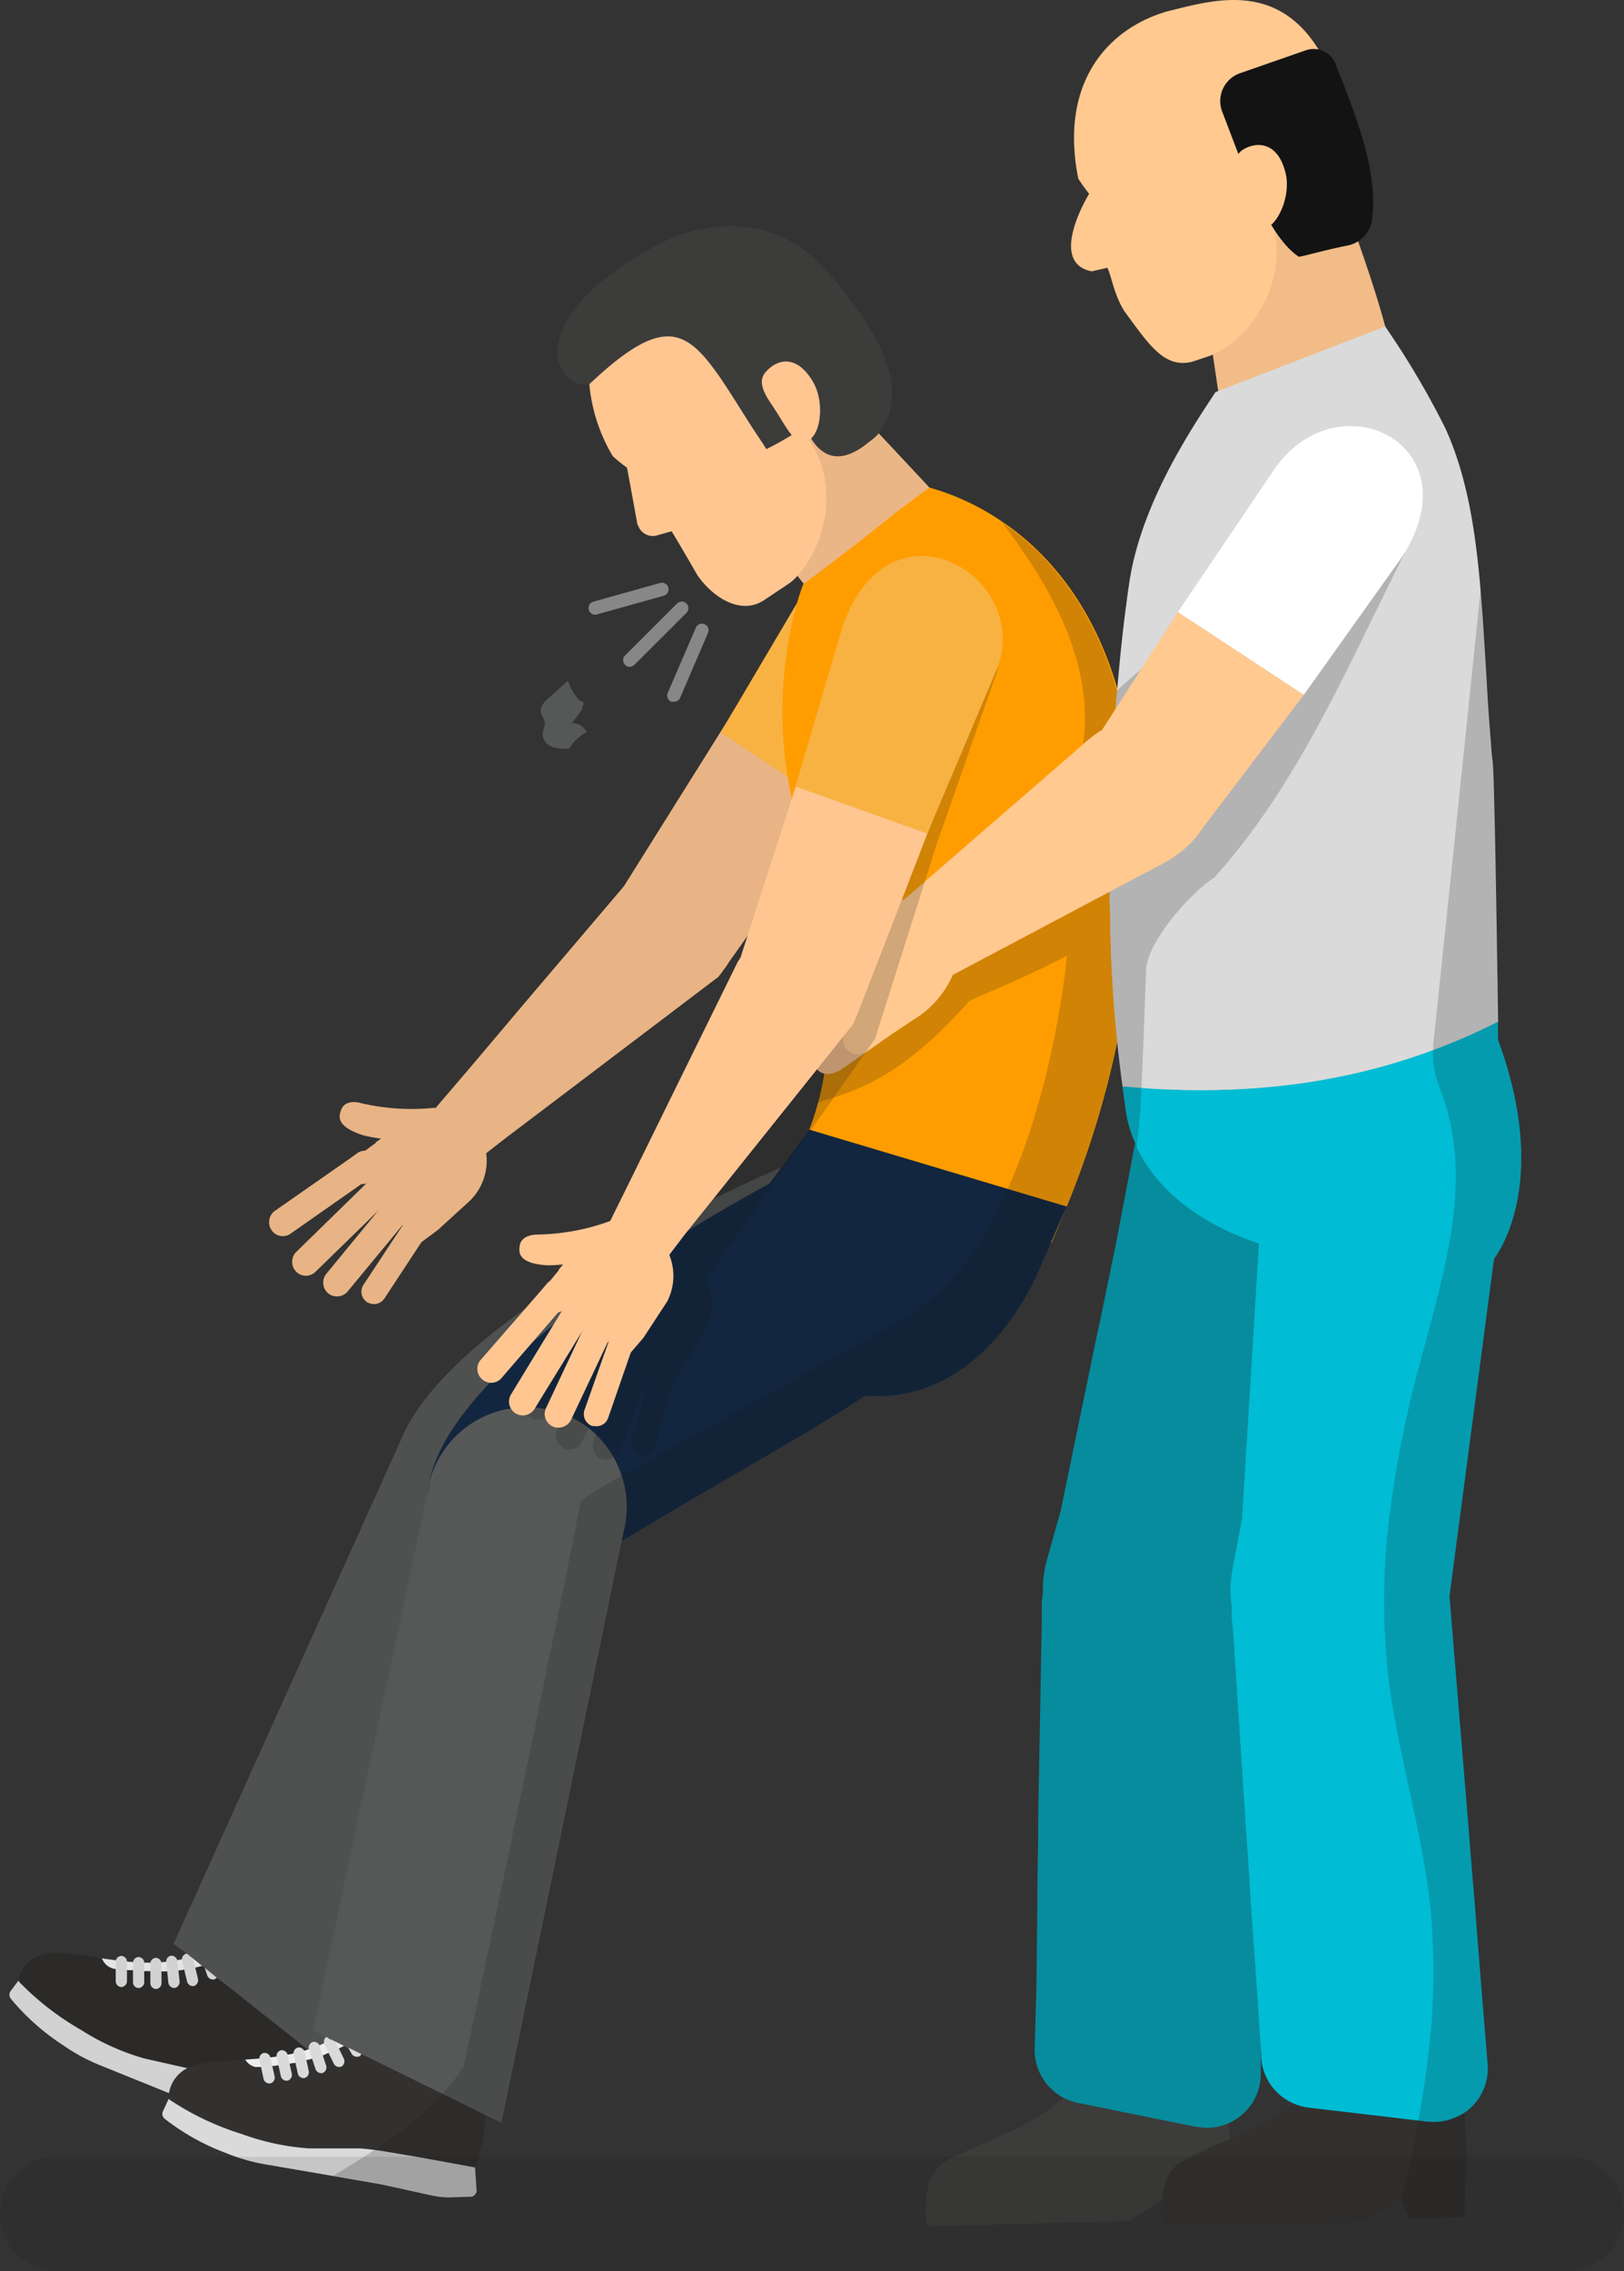 <svg xmlns="http://www.w3.org/2000/svg" width="306.491" height="428.494" viewBox="0 0 306.491 428.494">
  <rect x="0" y="0" width="306.491" height="428.494" fill="#333333" stroke="none"/>
  <g id="Capa_2" data-name="Capa 2" transform="translate(-72.01 -37.622)">
    <g id="Grupo_75448" data-name="Grupo 75448" transform="translate(72.01 37.622)">
      <g id="Grupo_75447" data-name="Grupo 75447" transform="translate(1.777)">
        <path id="Trazado_162903" data-name="Trazado 162903" d="M200.963,269.387l6.728-4.357,1.774,3.855,10.391-.482.173-7.711c0-3.2,0-6.034-.116-8.463a47.268,47.268,0,0,0-1.176-8.829c-.463-1.812-.964-2.776-1.349-2.93a18.621,18.621,0,0,0-4.087-.829c-7.306-.733-18.333,1.176-25.543,7.268s-19.277,9.272-22.188,11.836a8.038,8.038,0,0,0-2.313,3.663,18.352,18.352,0,0,0-.328,7.962Z" transform="translate(10.294 149.661)" fill="#3c3c3b"/>
        <g id="Grupo_75437" data-name="Grupo 75437" transform="translate(0 361.992)">
          <path id="Trazado_162904" data-name="Trazado 162904" d="M127.811,260.663a1.176,1.176,0,0,1-.5.752.983.983,0,0,1-.848.174l-3.855-.733a16,16,0,0,1-3.277-1.118l-4.8-2.12-3.855-1.754c-.231,0-.443-.212-.675-.289l-19.933-8.058a35.43,35.43,0,0,1-7.094-3.855,43.2,43.2,0,0,1-9.774-8.713,1.2,1.2,0,0,1,0-1.5L74.74,231.4l44.589,20.048,9.369,4.26v.617Z" transform="translate(-72.932 -219.839)" fill="#d2d2d2"/>
          <g id="Grupo_75436" data-name="Grupo 75436" transform="translate(1.707)">
            <path id="Trazado_162905" data-name="Trazado 162905" d="M84.678,235.113c6.188.829,12.646,5.88,20.8,2.313,3.1-.983,11.74-8.752,4.087-11.991-.829-.347-1.08,2.1-3.721,3.855-8.443,5.783-17.176,4.588-23.885,3.6h0A3.412,3.412,0,0,0,84.678,235.113Z" transform="translate(-66.264 -225.403)" fill="#e5e5e5"/>
            <path id="Trazado_162906" data-name="Trazado 162906" d="M127.722,258.784h0l-9.889-4.029-7.036-2.7a35.078,35.078,0,0,0-3.643-1.215l-9.5-2.14a44.7,44.7,0,0,1-11.913-5.34,52.819,52.819,0,0,1-11.778-9.118.405.405,0,0,1-.135-.366,6.072,6.072,0,0,1,4.01-4.646c2.757-1.022,6.728-.212,11.721.54h0a3.142,3.142,0,0,0,2.583,2.043H92.5l1.774.193a6.424,6.424,0,0,0,1.08,0c.675.116,1.388.154,2.159.212a7.71,7.71,0,0,1,1.157,0h2.1a3.644,3.644,0,0,0,1.118,0,9.474,9.474,0,0,0,2.082-.154,3.412,3.412,0,0,0,1.176-.193h0a13.488,13.488,0,0,0,2.082-.347h0l1.349-.328h.154a9.484,9.484,0,0,0,1.928-.578,14.707,14.707,0,0,0,1.407-.443,2.159,2.159,0,0,1,2.641.887c.251.4.482.887.771,1.426,1.812,3.354,4.318,8,10.371,9.041h0a1.928,1.928,0,0,0,.578,0,15.653,15.653,0,0,0,5.61-.212,22.668,22.668,0,0,1-.154,4.993,15.959,15.959,0,0,1-.578,3.065A26.314,26.314,0,0,1,127.722,258.784Z" transform="translate(-73.818 -222.297)" fill="#2b2a28"/>
          </g>
          <path id="Trazado_162907" data-name="Trazado 162907" d="M107.07,242.629c-3.374-.231-2.159-2.641-6.13-4.8.867-.482,1.928-.154,3.508-2.043,1.176-1.369,2.313-2.718,3.258-2.776H108a1.2,1.2,0,0,1,.848.5,1.137,1.137,0,0,1,.154.964C108.477,236.364,107.552,239.873,107.07,242.629Z" transform="translate(-46.948 -218.345)" fill="#e5e5e5"/>
          <path id="Trazado_162908" data-name="Trazado 162908" d="M84.4,234.93h0a1.118,1.118,0,0,1-1.06-1.157v-3.547a1.118,1.118,0,0,1,1.06-1.176h0a1.118,1.118,0,0,1,1.06,1.157v3.547a1.118,1.118,0,0,1-1.06,1.176Z" transform="translate(-63.277 -222.019)" fill="#d2d2d2"/>
          <path id="Trazado_162909" data-name="Trazado 162909" d="M86.091,235.02h0a1.1,1.1,0,0,1-1.06-1.157v-3.547a1.118,1.118,0,0,1,1.06-1.157h0a1.1,1.1,0,0,1,1.06,1.157v3.547A1.137,1.137,0,0,1,86.091,235.02Z" transform="translate(-61.709 -221.917)" fill="#d2d2d2"/>
          <path id="Trazado_162910" data-name="Trazado 162910" d="M87.792,235.12h0a1.118,1.118,0,0,1-1.06-1.157v-3.547a1.1,1.1,0,0,1,1.041-1.176h0a1.1,1.1,0,0,1,1.06,1.157v3.566a1.1,1.1,0,0,1-1.041,1.157Z" transform="translate(-60.132 -221.843)" fill="#d2d2d2"/>
          <path id="Trazado_162911" data-name="Trazado 162911" d="M89.879,235.122h0a1.157,1.157,0,0,1-1.2-1.1l-.386-3.682a1.137,1.137,0,0,1,.925-1.311h0a1.176,1.176,0,0,1,1.2,1.1l.386,3.7A1.157,1.157,0,0,1,89.879,235.122Z" transform="translate(-58.692 -222.038)" fill="#d2d2d2"/>
          <path id="Trazado_162912" data-name="Trazado 162912" d="M92.093,234.946h0a1.157,1.157,0,0,1-1.33-.964l-.887-3.7a1.157,1.157,0,0,1,.733-1.446h0a1.2,1.2,0,0,1,1.33.964l.887,3.7a1.176,1.176,0,0,1-.733,1.446Z" transform="translate(-57.263 -222.228)" fill="#d2d2d2"/>
          <path id="Trazado_162913" data-name="Trazado 162913" d="M94.3,234.277h0a1.176,1.176,0,0,1-1.388-.887l-1.234-3.643a1.176,1.176,0,0,1,.617-1.523h0a1.157,1.157,0,0,1,1.388.867l1.176,3.643a1.137,1.137,0,0,1-.559,1.542Z" transform="translate(-55.618 -222.813)" fill="#d2d2d2"/>
        </g>
        <path id="Trazado_162914" data-name="Trazado 162914" d="M204.209,182.44c-.482.482-.386,1.7-.135,3.2.135.733.27,1.542.5,2.371-4.029,7-24.521,15.094-60.878,33.735-8.386,4.3-23.461,7.827-28.916-.135l-1.465-2.429c-19.624-28.511,73.524-68.126,75.567-68.338a18.8,18.8,0,0,1,14.092,4.434C210.494,161.466,213.154,172.878,204.209,182.44Z" transform="translate(-37.984 67.333)" fill="#4f5050"/>
        <path id="Trazado_162915" data-name="Trazado 162915" d="M166.8,198.8l-2.525,5.494-2.969,6.728-41.119,92.763-2.641-2.063-6.554-5.2-12.55-9.947-1.369-1.041-2.2-1.793-.231-.135-1.793-1.465-.559-.443h0L91.41,281,89,279.245,132.066,183.8a17.522,17.522,0,0,1,4.164-6,14.692,14.692,0,0,1,1.561-1.369,11.561,11.561,0,0,1,1.446-1.022,18.892,18.892,0,0,1,10.718-2.892,19.9,19.9,0,0,1,3.508.463l.347.116a21.2,21.2,0,0,1,2.834.945l.347.116a.559.559,0,0,1,.27.154A16.117,16.117,0,0,1,160.307,176,18.757,18.757,0,0,1,166.8,198.8Z" transform="translate(-58.025 87.522)" fill="#4f5050"/>
        <path id="Trazado_162916" data-name="Trazado 162916" d="M193.391,112.946l-40.656,57.312L132.32,157.053l36.01-57.485c3.682-5.783,11.933-10.911,19.277-5.783C187.608,93.707,200.851,101.939,193.391,112.946Z" transform="translate(-17.835 12.526)" fill="#e8b485"/>
        <path id="Trazado_162917" data-name="Trazado 162917" d="M158.7,99.668l-16.135,27.3,22.053,14.709L185.24,114.4C195.457,99.109,173.462,77.634,158.7,99.668Z" transform="translate(-8.335 11.192)" fill="#f7b242"/>
        <path id="Trazado_162918" data-name="Trazado 162918" d="M170.485,141.651h0a16.443,16.443,0,0,1-1.2,1.6L135.9,168.543l-6.978,5.282-3.759,2.93-1.754,1.292-4.935-3.316-.193-.154-5.031-3.431L115.91,168l.116-.135,6.824-7.981,9.639-11.412,18.853-22.169a2.062,2.062,0,0,1,.308-.27,12.2,12.2,0,0,1,16.964-.27l.173.212a4.781,4.781,0,0,1,.752.79,12.068,12.068,0,0,1,1.388,14.265Z" transform="translate(-35.527 41.094)" fill="#e8b485"/>
        <g id="Grupo_75438" data-name="Grupo 75438" transform="translate(49.004 207.929)">
          <path id="Trazado_162919" data-name="Trazado 162919" d="M125.1,148.773c-.675-.733-1.33-1.465-1.928-2.217a41.678,41.678,0,0,1-13.86-.867c-1.349-.4-3.412-.366-3.855,1.581h0c-1,2.467,2.14,3.7,3.528,4.241,2.911,1.137,13.591,1.928,19.489,1.542A44.664,44.664,0,0,0,125.1,148.773Z" transform="translate(-91.944 -145.484)" fill="#e8b485"/>
          <path id="Trazado_162920" data-name="Trazado 162920" d="M118.878,154.015h0a2.6,2.6,0,0,1-.848,1.06l-1.137.81h-.154l-.347.328h-.154l-13.764,9.639a2.545,2.545,0,0,1-3.6-.54h0a2.66,2.66,0,0,1,.52-3.682l14.4-10.044,1.349-.983a2.68,2.68,0,0,1,3.47.694h0a2.6,2.6,0,0,1,.27,2.718Z" transform="translate(-98.352 -141.068)" fill="#e8b485"/>
          <path id="Trazado_162921" data-name="Trazado 162921" d="M120.484,155.811a2.873,2.873,0,0,1-.386.6l-1.928,1.928h0l-.116.154v.116h0v.116l-.212.193-.135.135-12.665,12.338a2.583,2.583,0,0,1-3.682,0h0a2.66,2.66,0,0,1,0-3.7l13.263-12.954.193-.116.154-.212h.154l1.619-1.619a1.1,1.1,0,0,1,.366-.251h0a2.487,2.487,0,0,1,3.3.308h0a2.545,2.545,0,0,1,.077,2.969Z" transform="translate(-96.256 -139.393)" fill="#e8b485"/>
          <path id="Trazado_162922" data-name="Trazado 162922" d="M121.039,157.815a.385.385,0,0,1-.135.27l-1.6,1.928-.193.27-.27.347L108.3,173.391a2.641,2.641,0,0,1-3.663.424h0a2.641,2.641,0,0,1-.424-3.682L114.7,157.371l.135-.135.212-.193v-.116h.116l.116-.154,1.523-1.928a2.159,2.159,0,0,1,.867-.655,2.545,2.545,0,0,1,2.8.231h0a2.583,2.583,0,0,1,.578,3.393Z" transform="translate(-93.438 -137.696)" fill="#e8b485"/>
          <path id="Trazado_162923" data-name="Trazado 162923" d="M120.8,159.292l-1.928,2.911h0L111.7,173.114a2.333,2.333,0,0,1-2.892.81l-.328-.135a2.39,2.39,0,0,1-.733-3.258l7.711-11.682.366-.54,1.041-1.561a2.236,2.236,0,0,1,.694-.655,2.14,2.14,0,0,1,2.487,0h0a2.294,2.294,0,0,1,.752,3.2Z" transform="translate(-89.962 -136.012)" fill="#e8b485"/>
          <path id="Trazado_162924" data-name="Trazado 162924" d="M129.183,163.46l-6.13,5.59-2.911,2.159h0a2.236,2.236,0,0,1-3.219-.482h0a2.467,2.467,0,0,1,.482-3.3l-.578.443h0a2.506,2.506,0,0,1-3.547-.54h0a2.6,2.6,0,0,1,.212-3.393h0l-.231.251h0a2.66,2.66,0,0,1-3.586-.617h0a2.525,2.525,0,0,1,.54-3.586,1.75,1.75,0,0,0-.251.154.249.249,0,0,0-.193.116c-.077.116,0,0-.154,0a2.737,2.737,0,0,1-3.046-.925h0a2.6,2.6,0,0,1,.578-3.643h0l1.349-.983,2.814-2.063v-.1l.887-.636,4.222-3.065a14.979,14.979,0,0,1,5.9-2.718h.771a4.993,4.993,0,0,1,4.607,1.928l2.68,2.448a7.712,7.712,0,0,1,1.157,2.024,12.92,12.92,0,0,1,.694,2.564A10.661,10.661,0,0,1,129.183,163.46Z" transform="translate(-91.192 -144.922)" fill="#e8b485"/>
        </g>
        <path id="Trazado_162925" data-name="Trazado 162925" d="M182.789,94.46c1.272,2.969-.887,6.728-4.183,10.371a89.619,89.619,0,0,1-15.75,12.646L159,112.542l-5.359-6.8L141.67,90.643c1.465-.694,8.482-4.935,15.229-9.523,1.735-1.137,3.451-2.294,5.051-3.451,1.041-.733,2.082-1.446,2.988-2.159l.578.559.54.636,3.2,3.354,3.663,3.855,2.853,3.027,1.349,1.446Z" transform="translate(-9.161 -2.472)" fill="#ebb686"/>
        <path id="Trazado_162926" data-name="Trazado 162926" d="M214.9,155.837c0,1.137-.154,2.294-.212,3.489-.135,2.66-.193,5.417-.347,8.328a138.26,138.26,0,0,1-2.525,22.188,175.577,175.577,0,0,1-9.523,31.056l-1.137,2.757c-.559,1.349-1.157,2.757-1.774,4.183h0l-11.47-3.528-1.928-.578-3.046-1.234-5.571-4.048-9.793-4.954-13.9-7q.964-2.545,1.677-5.147a51.371,51.371,0,0,0,1.157-5.436,11.9,11.9,0,0,0,.212-1.2c.116-.655.193-1.33.27-1.928s.193-1.561.251-2.352h0c0-.867.135-1.735.173-2.622.1-1.561.135-3.123.116-4.665a2.854,2.854,0,0,0,0-.4h0a.212.212,0,0,0,0-.154.945.945,0,0,0,0-.328c0-1.928-.116-3.855-.27-5.783-.173-2.159-.4-4.26-.694-6.265a2.274,2.274,0,0,1,0-.521h0a1.927,1.927,0,0,1,0-.328h0l-.173-1.118c-.251-1.523-.5-2.969-.79-4.337-.771-3.855-1.639-7.21-2.313-9.484s-1.1-3.47-1.137-3.6c-.713-2.236-1.272-4.415-1.735-6.574q-.463-2.14-.81-4.222a77.668,77.668,0,0,1,1.041-30.053c.193-.81.386-1.561.559-2.236h0a36.978,36.978,0,0,1,1.33-4.164h0l3.123-2.352h0l6.651-5.051h0l8.251-6.554,5.783-4.28a46.459,46.459,0,0,1,13.9,6.554h0l.617.4c9.639,6.843,17.08,17.35,21.051,31.307.212.675.386,1.369.559,2.063.27,1.06.54,2.14.771,3.219a1.464,1.464,0,0,0,0,.308c.521,2.506.945,5.07,1.234,7.711h0a102.94,102.94,0,0,1,.424,18.93Z" transform="translate(-2.719 6.647)" fill="#ff9d00"/>
        <g id="Grupo_75439" data-name="Grupo 75439" transform="translate(103.442 42.664)">
          <path id="Trazado_162927" data-name="Trazado 162927" d="M179.256,74.1a59.51,59.51,0,0,1,5.224,12.607c.366,1.427.694,2.892.945,4.376.386,2.448-3.277,3.99-7.113,5.359a31.384,31.384,0,0,0-6.747,2.834.674.674,0,0,0-.347.193c5.783,8.617,3.007,19.277-1.484,24.771a10.294,10.294,0,0,1-2.159,2.217l-4.9,3.277c-4.646,2.988-10-.983-12.569-4.8,0,0-3.855-6.709-4.839-8.231l-2.6.733a2.911,2.911,0,0,1-3.682-1.754h0a.868.868,0,0,1-.193-.443l-1.542-8.424h0l-.4-2.12a27.219,27.219,0,0,1-2.68-2.159,32.136,32.136,0,0,1-4.434-13.668,22.844,22.844,0,0,1,10.622-21.089c6.651-4.106,17.35-11.566,28.916-4.3A34.371,34.371,0,0,1,179.256,74.1Z" transform="translate(-123.741 -59.13)" fill="#ffc692"/>
          <path id="Trazado_162928" data-name="Trazado 162928" d="M177.5,68.363c5.012,5.629,9.812,12.26,11.566,18.487a14.111,14.111,0,0,1,0,8.559,10.891,10.891,0,0,1-2.217,3.855,12.782,12.782,0,0,1-1.446,1.2c-5.436,4.53-8.848,2.757-10.95-.636h0a24.656,24.656,0,0,1-2.467-6.5s0-.1,0-.135a38.264,38.264,0,0,1-.675-3.855c0,.559,0,1.928-.1,3.412a7.123,7.123,0,0,1,0,.887,53.612,53.612,0,0,1-.27,5.456c-2.506,1.484-2.506,1.484-4.916,2.737a6.5,6.5,0,0,1-.521-.81l-2.082-3.142c-2.988-4.646-5.378-8.656-7.6-11.566-5.783-7.711-10.6-8.617-23.133,3.181h0c-4.7,1.928-15.326-10.14,11.239-25.388,9.639-5.475,20.087-5.976,28.473-.386a28.782,28.782,0,0,1,5.089,4.646Z" transform="translate(-126.592 -59.754)" fill="#3c3c3b"/>
          <path id="Trazado_162929" data-name="Trazado 162929" d="M156.185,76.717c2.2,3.624,1.7,9.639-.675,11.1s-3.855-1.658-6.13-5.263c-1.484-2.371-4.164-5.417-1.928-7.711C149.3,72.766,152.966,71.4,156.185,76.717Z" transform="translate(-108.034 -47.462)" fill="#ffc692"/>
        </g>
        <g id="Grupo_75441" data-name="Grupo 75441" transform="translate(28.859 375.397)">
          <path id="Trazado_162930" data-name="Trazado 162930" d="M147.2,260.313a1.157,1.157,0,0,1-.347.829.887.887,0,0,1-.771.347l-4.01.135a16.75,16.75,0,0,1-3.451-.385l-5.051-1.118-4.164-.906c-.251,0-.463-.116-.713-.135l-8.482-1.465-12.7-2.178a35.835,35.835,0,0,1-7.711-2.217,43.2,43.2,0,0,1-11.431-6.4,1.2,1.2,0,0,1-.328-1.484l1.06-2.294,5.34,1.118,19.779,4.2,15.422,3.258,7.21,1.542,10.063,2.178v.617Z" transform="translate(-87.902 -222.445)" fill="#dadada"/>
          <g id="Grupo_75440" data-name="Grupo 75440" transform="translate(1.216)">
            <path id="Trazado_162931" data-name="Trazado 162931" d="M99.114,247.091c6.207-.5,13.61,3.084,20.82-2.14,2.814-1.6,9.639-11.046,1.446-12.588-.887-.154-.617,2.294-2.814,4.607-7.017,7.4-15.807,8.116-22.555,8.578h0a3.354,3.354,0,0,0,3.1,1.542Z" transform="translate(-81.596 -232.356)" fill="#ededed"/>
            <path id="Trazado_162932" data-name="Trazado 162932" d="M148.306,251.886a26.7,26.7,0,0,1-1.928,9.754v.135l-10.525-1.928-7.422-1.253-1.08-.135c-.887-.116-1.812-.212-2.737-.289h-9.639a45.86,45.86,0,0,1-12.685-2.718,52.32,52.32,0,0,1-13.494-6.4c-.116,0-.231-.212-.212-.328a2.622,2.622,0,0,1,0-1.041,6.458,6.458,0,0,1,2.776-4.26,5.618,5.618,0,0,1,.675-.386,11.316,11.316,0,0,1,3.1-.925c2.178-.386,4.8-.463,7.711-.655h0a3.2,3.2,0,0,0,1.928,1.349.867.867,0,0,0,.386,0h1.118l1.735-.193h0a4.066,4.066,0,0,0,1.06-.116h0a17.386,17.386,0,0,0,2.14-.251,4.528,4.528,0,0,1,1.118-.193h0a16.826,16.826,0,0,0,1.928-.54h0a3.566,3.566,0,0,0,1.06-.212h0a3.089,3.089,0,0,0,1.022-.308,6.106,6.106,0,0,0,.964-.289h0a2.986,2.986,0,0,0,.694-.251l.386-.193h0a10.873,10.873,0,0,0,1.928-.79h0c.386-.212.848-.386,1.234-.6h.135a4.587,4.587,0,0,0,.983-.463,8.186,8.186,0,0,0,.887-.521h0a7.168,7.168,0,0,0,1.272-.733,2.2,2.2,0,0,1,2.776.328c.328.347.655.752,1.041,1.234h0c2.487,2.911,5.9,6.863,12.029,6.631h0a1.658,1.658,0,0,0,.52,0h.617a16.982,16.982,0,0,0,4.839-1.33,26.7,26.7,0,0,1,1,8.039Z" transform="translate(-88.533 -228.226)" fill="#33312f"/>
          </g>
          <path id="Trazado_162933" data-name="Trazado 162933" d="M122.877,247.6c-3.335.5-2.68-2.121-7.017-3.393.752-.655,1.928-.559,3.007-2.737.848-1.581,1.7-3.161,2.6-3.412h.27a1.137,1.137,0,0,1,.925.308,1.157,1.157,0,0,1,.366.906C122.916,241.2,122.761,244.82,122.877,247.6Z" transform="translate(-61.965 -227.078)" fill="#ededed"/>
          <path id="Trazado_162934" data-name="Trazado 162934" d="M99.482,244.3h0a1.118,1.118,0,0,1-1.292-.906l-.752-3.47a1.118,1.118,0,0,1,.771-1.369h0a1.137,1.137,0,0,1,1.292.906l.771,3.47A1.137,1.137,0,0,1,99.482,244.3Z" transform="translate(-79.091 -226.617)" fill="#dadada"/>
          <path id="Trazado_162935" data-name="Trazado 162935" d="M101.162,244.023h0a1.1,1.1,0,0,1-1.272-.906l-.771-3.451a1.118,1.118,0,0,1,.79-1.369h0a1.1,1.1,0,0,1,1.272.906l.771,3.451a1.118,1.118,0,0,1-.79,1.369Z" transform="translate(-77.532 -226.859)" fill="#dadada"/>
          <path id="Trazado_162936" data-name="Trazado 162936" d="M102.839,243.771h0a1.1,1.1,0,0,1-1.292-.906l-.771-3.47a1.137,1.137,0,0,1,.79-1.369h0a1.137,1.137,0,0,1,1.292.906l.752,3.47a1.118,1.118,0,0,1-.771,1.369Z" transform="translate(-75.99 -227.109)" fill="#dadada"/>
          <path id="Trazado_162937" data-name="Trazado 162937" d="M104.866,243.339h0a1.157,1.157,0,0,1-1.388-.829l-1.157-3.528a1.137,1.137,0,0,1,.617-1.484h0a1.137,1.137,0,0,1,1.388.81l1.157,3.528a1.137,1.137,0,0,1-.617,1.5Z" transform="translate(-74.605 -227.621)" fill="#dadada"/>
          <path id="Trazado_162938" data-name="Trazado 162938" d="M107.035,242.647h0a1.157,1.157,0,0,1-1.5-.655l-1.658-3.431a1.176,1.176,0,0,1,.4-1.581h0a1.157,1.157,0,0,1,1.5.655l1.658,3.431a1.176,1.176,0,0,1-.4,1.581Z" transform="translate(-73.227 -228.143)" fill="#dadada"/>
          <path id="Trazado_162939" data-name="Trazado 162939" d="M108.981,241.565h0a1.176,1.176,0,0,1-1.542-.559l-1.928-3.316a1.176,1.176,0,0,1,.27-1.619h0a1.2,1.2,0,0,1,1.561.559l1.928,3.316a1.157,1.157,0,0,1-.289,1.619Z" transform="translate(-71.761 -229.008)" fill="#dadada"/>
        </g>
        <path id="Trazado_162940" data-name="Trazado 162940" d="M205.275,181.589c-.443.54-.27,1.735.1,3.2a19.289,19.289,0,0,0,.675,2.352c-1.234,2.506-4.453,5.321-9.639,8.771-9.234,6.246-24.656,14.632-45.977,27.451l-2.8,1.7a44.571,44.571,0,0,1-7.441,3.547l-1.06.386c-7.518,2.583-16.116,3.3-20.318-2.043l-.925-1.311-.713-1a14.535,14.535,0,0,1-3.065-11.817.829.829,0,0,1,0-.212c1.022-6.111,5.34-12.627,11.393-19.046.328-.328.636-.636.945-.983,2.255-2.294,4.742-4.607,7.364-6.863,1-.887,2.063-1.754,3.123-2.66.6-.463,1.214-.945,1.793-1.427,1.928-1.561,3.99-3.084,6.034-4.588,3.451-2.545,6.959-4.974,10.41-7.248l3.451-2.236h0c1.349-.887,2.7-1.716,4.029-2.545,5.783-3.624,11.3-6.728,15.576-9.041a102.4,102.4,0,0,1,9.523-4.819,18.6,18.6,0,0,1,2.892-.289,18.892,18.892,0,0,1,8.964,2.159,17.35,17.35,0,0,1,2.487,1.542,17.754,17.754,0,0,1,4.8,24.694A19.536,19.536,0,0,1,205.275,181.589Z" transform="translate(-34.944 67.433)" fill="#12263f"/>
        <path id="Trazado_162941" data-name="Trazado 162941" d="M161.842,193.444a19.742,19.742,0,0,1-.347,4.337l-.6,2.834-.694,3.123-1.465,7.21-20.53,99.375-3.007-1.446-7.518-3.721-.6-.289-13.706-6.747h0l-1.523-.713h0l-2.082-1.022h0l-.463-.231H109.1l-2.063-1.06h0l-.6-.289h0l-.366-.193H105.9l-.655-.443L102.66,292.9l.308-1.427.636-2.911,18.988-89.331,1.928-8.79a2.331,2.331,0,0,1,0-.347.829.829,0,0,1,0-.212,17.7,17.7,0,0,1,2.68-6.188,13.342,13.342,0,0,1,1.253-1.658,11.1,11.1,0,0,1,1.2-1.311,19.144,19.144,0,0,1,3.219-2.525,18.564,18.564,0,0,1,6.631-2.564h.193a19.138,19.138,0,0,1,3.335-.251H144.3a12.106,12.106,0,0,1,2.043.27h.386a.637.637,0,0,1,.308.1,16.405,16.405,0,0,1,3.316.983c.347.154.713.308,1.041.482a7.4,7.4,0,0,1,.675.347,18.66,18.66,0,0,1,8.81,10.622,17.85,17.85,0,0,1,.964,5.263Z" transform="translate(-45.352 90.18)" fill="#565858"/>
        <path id="Trazado_162942" data-name="Trazado 162942" d="M207.782,162.609l-1.214,2.737-1.831,4.164-2.159,4.916s-9.909,25.774-32.887,23.962a28.906,28.906,0,0,1-3.065-.366l-.906-.193a25.6,25.6,0,0,1-8.174-3.161,24.175,24.175,0,0,1-3.239-2.294L142.74,170.263l8.79-11.8,2.294-3.123,5.34-7.152,37.495,11.2,11.046,3.3Z" transform="translate(-8.168 64.956)" fill="#12263f"/>
        <path id="Trazado_162943" data-name="Trazado 162943" d="M125.728,112.154c0,.733-.386,1.446-.424,2.2a2.66,2.66,0,0,0,1.774,2.352,7.711,7.711,0,0,0,3.065.347h.212a7.711,7.711,0,0,1,3.277-3.1,2.988,2.988,0,0,0-2.8-1.677l1.928-2.641c0-.135.193-.328,0-.463s-.347.135-.193.173a1.234,1.234,0,0,0,.482-.81c0-.308-.4-.617-.655-.424a11.239,11.239,0,0,1-2.313-3.855l-3.624,3.239c-.79.694-1.639,1.581-1.5,2.622C125.053,110.785,125.651,111.479,125.728,112.154Z" transform="translate(-24.68 24.191)" fill="#565858"/>
        <g id="Grupo_75442" data-name="Grupo 75442" transform="translate(109.291 109.946)">
          <path id="Trazado_162944" data-name="Trazado 162944" d="M130.713,100.678a1.253,1.253,0,0,1-.173-2.448L143.147,94.7a1.253,1.253,0,0,1,1.542.867,1.272,1.272,0,0,1-.867,1.542l-12.607,3.528A1.5,1.5,0,0,1,130.713,100.678Z" transform="translate(-129.626 -94.656)" fill="#878787"/>
          <path id="Trazado_162945" data-name="Trazado 162945" d="M134.086,108.8a1.272,1.272,0,0,1-.713-.366,1.253,1.253,0,0,1,0-1.754l9.812-9.812a1.254,1.254,0,0,1,1.774,1.774l-9.812,9.793A1.292,1.292,0,0,1,134.086,108.8Z" transform="translate(-126.483 -92.946)" fill="#878787"/>
          <path id="Trazado_162946" data-name="Trazado 162946" d="M138.412,113.389a.906.906,0,0,1-.328,0,1.272,1.272,0,0,1-.655-1.658l5.359-12.415a1.253,1.253,0,0,1,2.294.983l-5.359,12.453A1.253,1.253,0,0,1,138.412,113.389Z" transform="translate(-122.481 -90.942)" fill="#878787"/>
        </g>
        <path id="Trazado_162947" data-name="Trazado 162947" d="M232.58,174.226h0c-.366,2.159-.906,4.415-1.542,6.766l-16.367,60.473v.135a20.55,20.55,0,0,1-25.35,14.015l-.4-.154a18.968,18.968,0,0,1-3.489-1.349,20.53,20.53,0,0,1-11.258-19.933,21.818,21.818,0,0,1,.752-4.068l2.545-9.1,6.959-33.7L187.8,171.1l.308-1.561,4.26-22.362S235.587,157.262,232.58,174.226Z" transform="translate(20.933 64.019)" fill="#078c9d"/>
        <path id="Trazado_162948" data-name="Trazado 162948" d="M173.3,287.806a10.217,10.217,0,0,0,8.174,10.159l1.658.328,2.159.443,1.928.386h0l16.54,3.354h.251a9.639,9.639,0,0,0,4.839-.289,10.14,10.14,0,0,0,7.133-9.639V205.53a18.332,18.332,0,0,0-.154-2.737,20.107,20.107,0,0,0-2.969-8.482,20.55,20.55,0,0,0-17.022-9.639h-.4a20.434,20.434,0,0,0-20.781,18.911q0,.607,0,1.214v2.159l-.386,20.935-.308,16.906v3.6l-.135,8.231v2.622l-.193,17.118Z" transform="translate(20.183 98.798)" fill="#078c9d"/>
        <path id="Trazado_162949" data-name="Trazado 162949" d="M226.045,86.228c1.928,8.193-31.943,11.354-31.943,11.354L188.55,60.319c2.352,0,17.928-3.624,27.644-5.629C215.288,54.806,223.037,73.428,226.045,86.228Z" transform="translate(34.331 -21.788)" fill="#f1bc87"/>
        <path id="Trazado_162950" data-name="Trazado 162950" d="M253.971,200.859a98.957,98.957,0,0,1-12.183,5.4,109.764,109.764,0,0,1-17.928,5.031c-.906.193-1.831.366-2.757.521s-2.429.4-3.663.578a145.273,145.273,0,0,1-25.5,1.215c-1.754,0-3.509-.154-5.3-.27l-3.547-.27c-.386-2.853-.733-5.783-1.022-8.6-.231-2.217-.443-4.453-.617-6.67-.251-3.566-.463-7.152-.6-10.718a26.907,26.907,0,0,0-.1-2.815c0-1.928,0-3.971-.116-5.937v-2.082c0-4.665,0-9.215.135-13.61.135-5.07.366-9.928.655-14.477a11.71,11.71,0,0,1,.135-2.178,5.692,5.692,0,0,0,0-1.523c0-.983.154-1.928.212-2.892s.173-2.275.289-3.354c.559-6.554,1.157-12.048,1.7-16,.4-3.2.752-5.417.945-6.381,2.8-14.439,11.991-27.875,15.923-33.89l.5-.193L232.65,69.58a157.806,157.806,0,0,1,11.393,19.277c3.971,8.771,5.59,18.8,6.554,29.764.5,5.668.829,11.566,1.214,17.716q.289,5.783.81,11.8a33.377,33.377,0,0,0,.308,3.354C253.239,153.919,253.624,177.572,253.971,200.859Z" transform="translate(26.993 -7.974)" fill="#dadada"/>
        <path id="Trazado_162951" data-name="Trazado 162951" d="M252.021,182.363a60.952,60.952,0,0,1-9,.5h-.867a4.6,4.6,0,0,0-1.253.116,97.4,97.4,0,0,1-15.538,0h0a72.636,72.636,0,0,1-17.735-3.528c-.424-.116-.829-.27-1.234-.424-.81-.27-1.6-.6-2.371-.906-9.407-3.855-16.116-9.793-19.412-16.752v-.154a7.554,7.554,0,0,0-.308-.694,23.268,23.268,0,0,1-1.928-7.46c-.174-1.1-.308-2.178-.482-3.239l3.547.289c1.774.154,3.547.251,5.282.308a138.8,138.8,0,0,0,25.562-1.253c1.214-.193,2.41-.366,3.624-.6s1.928-.328,2.757-.521a115.275,115.275,0,0,0,17.928-5.089,112.12,112.12,0,0,0,12.183-5.34v3.354C263.067,168.927,252.06,182.228,252.021,182.363Z" transform="translate(28.153 55.15)" fill="#00bcd4"/>
        <path id="Trazado_162952" data-name="Trazado 162952" d="M180.766,88.819l2.949-.675c.79,1.581,1.234,5.031,3.219,8.212,4.588,6.188,7.5,10.911,12.916,9.484l3.142-1.06c6.766-2.429,15.229-13.186,11.952-24.829,4.087-1.5,12.241,1.311,11.566-3.007-.655-4.646,2.7-12.511,1.735-18.622-7.229-26.41-23.345-20.935-33.2-18.564-10.236,2.949-18.506,11.566-17.542,26.159a37.47,37.47,0,0,0,.733,5.417,32.776,32.776,0,0,0,2.043,2.853S172.284,87.142,180.766,88.819Z" transform="translate(23.493 -37.622)" fill="#ffc990"/>
        <path id="Trazado_162953" data-name="Trazado 162953" d="M195.19,47a5.571,5.571,0,0,0-3.335,7.287c3.72,9.5,8.212,23.133,14.419,27.316.193.135,4.415-1.137,9.2-2.1a5.783,5.783,0,0,0,4.646-4.858c1.176-8.964-2.718-18.834-6.9-29.437a4.434,4.434,0,0,0-5.571-2.545Z" transform="translate(37.041 -33.178)" fill="#131313"/>
        <path id="Trazado_162954" data-name="Trazado 162954" d="M179.46,175.8l3.374-16.212C181.291,167.513,179.749,175.32,179.46,175.8Z" transform="translate(25.898 75.532)" fill="#1d1d1b" opacity="0.2"/>
        <path id="Trazado_162955" data-name="Trazado 162955" d="M183.12,150.478l.173-.308A.713.713,0,0,1,183.12,150.478Z" transform="translate(29.294 66.793)" fill="#1d1d1b" opacity="0.2"/>
        <path id="Trazado_162956" data-name="Trazado 162956" d="M306.956,94.283c-11.431,22.651-20.183,43.837-36.107,61.514-3.046,1.754-11.566,10.391-12.742,16.559-.154.81-.443,13.3-.964,23.133h0a101.287,101.287,0,0,1-.925,11.1,23.229,23.229,0,0,1-2.14-8.154c-.173-1.1-.308-2.178-.482-3.239-.386-2.853-.733-5.783-1.022-8.6a175.572,175.572,0,0,1-9.523,31.056h0l-1.214,2.737c-.559,1.349-1.157,2.757-1.773,4.183h0l-2.159,4.916S228,255.269,205.017,253.457c-9.234,6.246-24.656,14.632-45.977,27.451l-.694,3.123-1.465,7.21-20.511,99.433-3.007-1.446a26.7,26.7,0,0,1-1.928,9.754l.193,4.4a1.157,1.157,0,0,1-.347.829.887.887,0,0,1-.771.347l-4.01.135a16.75,16.75,0,0,1-3.451-.386L118,403.184l-4.164-.906c-.251,0-.463-.116-.713-.135l-8.482-1.465c2.41-1.465,5.051-3.065,7.711-4.819.6-.386,1.2-.79,1.774-1.214a63.191,63.191,0,0,0,11.1-9.427c.675-.713,1.311-1.465,1.928-2.217l.366-.482c.386-.482.733-.983,1.06-1.484h0l.173-.251a2.274,2.274,0,0,0,.251-.347,4.2,4.2,0,0,0,.231-.424c6.766-31.326,15.422-73.254,19.547-93.765l.752-3.643h0c.27-1.427.54-2.718.752-3.855h0c.578-3.027.925-4.819.925-5.031s.713-.79,2.371-1.928c1.234-.79,3.027-1.812,5.456-3.2,6.3-3.586,16.964-9.465,33.813-18.834l16.559-9.234c.906-.482,1.812-1,2.737-1.523a30.726,30.726,0,0,0,3.335-2.159,48.464,48.464,0,0,0,13.128-15.75,70.2,70.2,0,0,0,3.354-6.708c9.022-20.126,11.123-43.663,11.123-43.895-7.21,3.682-7.827,3.855-18.371,8.5-11.817,13.34-20.087,16.81-28.588,19.142a51.378,51.378,0,0,0,1.157-5.436,11.885,11.885,0,0,0,.212-1.2c1.06-1.292,2.217-2.7,3.489-4.183h0l2.429-2.737c.443-.52.925-1.06,1.407-1.581l1.812-2.063c3.6-4.029,7.518-8.289,11.239-12.4h0c8.617-9.523,16.27-18.179,16.887-20.839,7.981-8.174,10.313-11.856,10.853-14.015.231-1.06.4-2.121.559-3.181h0c1.928-14.265-4.954-28.164-15.306-41.736h0l.617.4c9.639,6.843,17.08,17.35,21.051,31.307,4.742-4.434,11.393-9.465,11.393-9.465l2.892-3.393,13.687-16.232,26.314,2.969Z" transform="translate(-43.515 9.83)" fill="#1d1d1b" opacity="0.2"/>
        <g id="Grupo_75444" data-name="Grupo 75444" transform="translate(138.05 80.389)">
          <path id="Trazado_162957" data-name="Trazado 162957" d="M153.625,132.5l5.012.81a17.464,17.464,0,0,0,5.918.308A5.976,5.976,0,0,0,169.2,130.3a3.7,3.7,0,0,0-1.928-4.877,7.711,7.711,0,0,0-4.492.829,13.051,13.051,0,0,1-6.882.424,20.047,20.047,0,0,0-4.087-.752,3.374,3.374,0,0,0-3.316,2.063,3.181,3.181,0,0,0,1.5,3.335,9.08,9.08,0,0,0,3.624,1.176Z" transform="translate(-140.929 -36.602)" fill="#e8b485"/>
          <path id="Trazado_162958" data-name="Trazado 162958" d="M194.282,112.984c17.35-16.1,36.338,9.639,16.058,21.938l-40.483,21.456-9.407-14.053Z" transform="translate(-129.788 -52.865)" fill="#ffc990"/>
          <path id="Trazado_162959" data-name="Trazado 162959" d="M218.019,113.154l-19.509,25.7L179.85,119.92l14.419-22.4Z" transform="translate(-111.789 -62.442)" fill="#ffc990"/>
          <path id="Trazado_162960" data-name="Trazado 162960" d="M205.393,87.664c11.836-17.581,38.034-5.089,24.251,16.328L211.08,130.036,187.33,114.4Z" transform="translate(-104.85 -79.323)" fill="#fff"/>
          <g id="Grupo_75443" data-name="Grupo 75443" transform="translate(0 88.407)">
            <path id="Trazado_162961" data-name="Trazado 162961" d="M179.174,140.251a18.7,18.7,0,0,1-7.711,8.694l-6.689,4.453a.5.5,0,0,1-.578,0c-5.88-4.318-9.754-9.639-13.8-16.232a.578.578,0,0,1,0-.347l.385-2.834a.521.521,0,0,1,.212-.347c1.5-1.022,11.566-7.807,12.068-8a8.4,8.4,0,0,1,6.766.578h0S179.27,140.078,179.174,140.251Z" transform="translate(-139.143 -125.184)" fill="#ffc990"/>
            <path id="Trazado_162962" data-name="Trazado 162962" d="M157.645,129.18a1.118,1.118,0,0,0-.347.154l-9.947,6.342c-5.282,3.123-2.506,9.272,3.335,5.475l9.639-6.169s0-.1.135-.135a55.634,55.634,0,0,1-2.815-5.668Z" transform="translate(-144.544 -121.477)" fill="#e8b485"/>
            <path id="Trazado_162963" data-name="Trazado 162963" d="M159.205,132.13l-10.93,7c-4.954,2.892-1.253,8.733,3.855,5.263l10.583-6.843C161.48,135.735,160.266,133.981,159.205,132.13Z" transform="translate(-143.252 -118.74)" fill="#e8b485"/>
            <path id="Trazado_162964" data-name="Trazado 162964" d="M160.716,134.86l-10.468,7c-4.877,3.123-1.388,8.521,3.566,5.3l10.7-7.152C163.2,138.33,161.93,136.614,160.716,134.86Z" transform="translate(-141.427 -116.207)" fill="#e8b485"/>
            <path id="Trazado_162965" data-name="Trazado 162965" d="M160.831,137.48l-6.284,4.376c-5.513,3.3-1.793,8.019,2.776,4.511l6.824-4.742C163.028,140.275,161.929,138.887,160.831,137.48Z" transform="translate(-137.821 -113.776)" fill="#e8b485"/>
            <path id="Trazado_162966" data-name="Trazado 162966" d="M168.895,148.667l-4.762,3.181a2.66,2.66,0,0,1-3.624-1.06h0a2.68,2.68,0,0,1,.829-3.7l-.829.5a3.046,3.046,0,0,1-4.183-1.022h0a3.007,3.007,0,0,1,.925-4.183l-.771.463a3.046,3.046,0,0,1-4.183-1.022h0a3.007,3.007,0,0,1,.925-4.183,3.065,3.065,0,0,1-4.183-1.022h0a3.027,3.027,0,0,1,.925-4.183l6.169-3.855Z" transform="translate(-140.816 -122.033)" fill="#ffc990"/>
          </g>
        </g>
        <path id="Trazado_162967" data-name="Trazado 162967" d="M202.442,57.186c.983,4.183-1.407,9.831-4.125,10.468s-3.239-2.8-4.26-6.959c-.675-2.757-2.313-6.516.482-8.1C196.89,51.21,200.977,51.075,202.442,57.186Z" transform="translate(38.425 -24.457)" fill="#ffc990"/>
        <path id="Trazado_162968" data-name="Trazado 162968" d="M243.167,260.829l-.231,7.711-10.371.424-1.6-3.528-.173-.366-6.747,4.337-38.034.771a19.741,19.741,0,0,1-.193-4.993,13.632,13.632,0,0,1,.559-2.969,7.962,7.962,0,0,1,2.352-3.643,56.929,56.929,0,0,1,9.851-4.7,54.112,54.112,0,0,0,12.068-6.786,3.41,3.41,0,0,0,.328-.231c7-5.783,17.562-7.711,24.849-7.171h.713a17.079,17.079,0,0,1,4.087.848c.386.135.906,1.1,1.349,2.911a40.949,40.949,0,0,1,.867,5.359c0,1.06.193,2.217.251,3.489C243.244,254.815,243.244,257.725,243.167,260.829Z" transform="translate(31.725 149.756)" fill="#33312f"/>
        <path id="Trazado_162969" data-name="Trazado 162969" d="M243,170.819l-.79,6.015-8.386,63.48-.366,2.834v.135a20.28,20.28,0,0,1-6.612,11.393,19.991,19.991,0,0,1-4.222,2.834,20.4,20.4,0,0,1-13.282,1.831h-.4a23.13,23.13,0,0,1-3.6-1.08,20.067,20.067,0,0,1-7.036-4.742,18.118,18.118,0,0,1-2.815-3.624,20.569,20.569,0,0,1-2.757-7.5h0a20.131,20.131,0,0,1-.251-3.065,22.941,22.941,0,0,1,.4-4.087l.887-4.7.887-4.588,3.181-51.818.463-7.711v-6.612l1.06-.771,8.887-6.477c3.547-6.593,14.709-10.641,23.653-8.328C240.316,146.318,246.736,154.164,243,170.819Z" transform="translate(37.968 60.679)" fill="#00bcd4"/>
        <path id="Trazado_162970" data-name="Trazado 162970" d="M236.475,299.77a10.352,10.352,0,0,1-1.928.964,9.851,9.851,0,0,1-4.781.694,1.37,1.37,0,0,1-.27,0l-1.774-.212-14.979-1.773h0l-1.928-.212-2.024-.251-1.677-.193a9.871,9.871,0,0,1-2.776-.752,10.14,10.14,0,0,1-6.188-8.694v-.733l-.694-10.66-1.215-17.08-.154-2.6-.54-8.231-.251-3.6-1.1-16.868-.964-14.9-.386-5.976-.251-2.236v-2.333h0a20.588,20.588,0,0,1,2.7-9.234,21.207,21.207,0,0,1,2.583-3.509,20.01,20.01,0,0,1,4.762-3.855,20.589,20.589,0,0,1,9-2.737h.4a20.569,20.569,0,0,1,17.755,8.174,20.086,20.086,0,0,1,3.663,8.212,6.636,6.636,0,0,1,.173,1.08,9.27,9.27,0,0,1,.193,1.639l3.547,43.046.655,8.212.231,2.6,1.349,17.061,1.292,15.807a10.082,10.082,0,0,1-4.434,9.157Z" transform="translate(38.089 98.863)" fill="#00bcd4"/>
        <path id="Trazado_162971" data-name="Trazado 162971" d="M183.21,107.191l-7.017,30.844-8.444,33.254-.154.231-11.162,26.873-5.783,13.822-4.048,9.639a.227.227,0,0,0-.193.116c-.058.116-.328.154-.521.193h0a41.292,41.292,0,0,1-12.916,3.181c-1.388,0-3.354.694-3.258,2.718h0c-.193,2.66,3.161,2.872,4.646,2.969a17.7,17.7,0,0,0,3.7-.347h0l-.636.867v.116l-2.043,2.834-.983,1.33-10.641,13.976a2.641,2.641,0,0,0,.636,3.663h0a2.545,2.545,0,0,0,3.6-.578l10.14-13.4s0-.116.135-.1l-8.656,16.367a2.66,2.66,0,0,0,1.137,3.528h0a2.583,2.583,0,0,0,3.508-1.137l8.289-15.6-6.092,15.422a2.641,2.641,0,0,0,1.523,3.374h0a2.66,2.66,0,0,0,3.374-1.523l6.072-15.287v-.116l-3.855,13.494a2.39,2.39,0,0,0,1.677,2.872h.366a2.333,2.333,0,0,0,2.506-1.658l3.489-12.588h0l2.1-2.93,4.164-7.113a10.641,10.641,0,0,0-.193-8.983l2.7-3.855,5.031-7.171,24.116-34.314a12.335,12.335,0,0,0,.636-1.928h0l11.085-34.969,11.3-32.27C217.967,95.451,190.555,81.687,183.21,107.191Z" transform="translate(-26.219 13.905)" fill="#1d1d1b" opacity="0.2"/>
        <path id="Trazado_162972" data-name="Trazado 162972" d="M228.247,221.9l-8.386,63.48a9.27,9.27,0,0,1,.193,1.639l3.547,43.046.655,8.212.231,2.6,1.349,17.061,1.292,15.807a10.082,10.082,0,0,1-4.492,9.272c0,1.06.193,2.217.251,3.489a77.105,77.105,0,0,1,0,8.463l-.231,7.711-10.371.424-1.523-3.528c1.2-5.031,2.294-10.082,3.219-15.152.655-3.528,1.214-7.055,1.639-10.6a128.2,128.2,0,0,0,.636-29.4c-1.446-14.13-5.783-27.8-7.711-41.871-.154-.983-.27-1.928-.366-2.988a128.755,128.755,0,0,1,.4-29.591,206.07,206.07,0,0,1,5.571-27.952c1.7-6.439,3.6-13.031,4.993-19.644,2.14-10.294,2.988-20.646-.347-30.478-.308-.906-.655-1.793-.964-2.718a18.257,18.257,0,0,1-.925-3.489,15.982,15.982,0,0,1-.154-3.046h0a30.883,30.883,0,0,1,.251-3.258q4.434-42.16,8.79-84.4c.5,5.668.829,11.566,1.214,17.716q.289,5.783.81,11.8a33.368,33.368,0,0,0,.308,3.354c.231,2.39.617,26.044.964,49.331v3.354C239.293,208.467,228.285,221.768,228.247,221.9Z" transform="translate(51.927 15.609)" fill="#1d1d1b" opacity="0.2"/>
        <g id="Grupo_75446" data-name="Grupo 75446" transform="translate(88.313 104.906)">
          <path id="Trazado_162973" data-name="Trazado 162973" d="M192.376,111.6l-25.388,65.543-23.017-7.711,20.839-64.541c2.159-6.516,8.906-13.494,17.35-10.391C182.081,94.245,196.867,99.007,192.376,111.6Z" transform="translate(-95.34 -90.469)" fill="#ffc692"/>
          <path id="Trazado_162974" data-name="Trazado 162974" d="M158.844,105.128l-8.964,30.4,24.887,8.887,13.321-31.48C194.276,95.605,167.769,80.125,158.844,105.128Z" transform="translate(-89.857 -92.041)" fill="#f7b242"/>
          <path id="Trazado_162975" data-name="Trazado 162975" d="M179.206,144.788h0a16.78,16.78,0,0,1-.771,1.831L152.2,179.391l-5.475,6.824-2.93,3.855-1.388,1.677-5.59-1.928-.231-.1-5.783-2.1,1.793-3.682v-.173l4.646-9.407,6.631-13.494,12.858-26.121.231-.328a12.183,12.183,0,0,1,16.386-4.4l.231.154a4.279,4.279,0,0,1,.906.578,12.048,12.048,0,0,1,4.839,13.494Z" transform="translate(-107.559 -58.235)" fill="#ffc692"/>
          <g id="Grupo_75445" data-name="Grupo 75445" transform="translate(0 125.093)">
            <path id="Trazado_162976" data-name="Trazado 162976" d="M142.411,158.807c-.829-.559-1.658-1.1-2.429-1.677a41.831,41.831,0,0,1-13.668,2.545c-1.407,0-3.393.482-3.431,2.506h0c-.366,2.622,2.988,3.065,4.453,3.239,3.123.386,13.668-1.388,19.277-3.277a44.335,44.335,0,0,0-4.2-3.335Z" transform="translate(-114.929 -156.749)" fill="#ffc692"/>
            <path id="Trazado_162977" data-name="Trazado 162977" d="M136.318,165.924h0a2.622,2.622,0,0,1-.559,1.234l-.906,1.06-.135.1-.251.4h-.135l-10.988,12.723a2.545,2.545,0,0,1-3.624.347h0a2.6,2.6,0,0,1-.386-3.682L130.9,164.825l1.08-1.272a2.68,2.68,0,0,1,3.528-.173h0A2.564,2.564,0,0,1,136.318,165.924Z" transform="translate(-118.744 -151.49)" fill="#ffc692"/>
            <path id="Trazado_162978" data-name="Trazado 162978" d="M137.837,167.271a2.043,2.043,0,0,1-.231.655l-1.407,2.352h0v.289h0v.116l-.154.231-.1.173-9.253,15.056a2.622,2.622,0,0,1-3.586.906h0a2.622,2.622,0,0,1-.906-3.566l9.639-15.807s0-.116.154-.173v-.231l.135-.1,1.176-1.928a1.137,1.137,0,0,1,.289-.328h0a2.506,2.506,0,0,1,3.277-.521h0a2.564,2.564,0,0,1,.964,2.872Z" transform="translate(-115.868 -150.369)" fill="#ffc692"/>
            <path id="Trazado_162979" data-name="Trazado 162979" d="M138.757,168.749v.308l-1.1,2.294-.1.289-.193.424h0l-7.036,14.882a2.66,2.66,0,0,1-3.451,1.311h0a2.6,2.6,0,0,1-1.311-3.451l7.036-14.94.1-.173.154-.231v-.4l1-2.178a2.448,2.448,0,0,1,.694-.829,2.506,2.506,0,0,1,2.757-.463h0A2.545,2.545,0,0,1,138.757,168.749Z" transform="translate(-112.624 -149.11)" fill="#ffc692"/>
            <path id="Trazado_162980" data-name="Trazado 162980" d="M139.142,169.755l-1.118,3.3h0l-4.28,12.357a2.333,2.333,0,0,1-2.6,1.484h-.366a2.39,2.39,0,0,1-1.5-2.969l4.665-13.224.212-.6.655-1.793a2.314,2.314,0,0,1,.482-.81,2.217,2.217,0,0,1,2.429-.636h0A2.333,2.333,0,0,1,139.142,169.755Z" transform="translate(-109.077 -147.841)" fill="#ffc692"/>
            <path id="Trazado_162981" data-name="Trazado 162981" d="M148.927,172.485l-4.492,6.863-2.39,2.776h0a2.255,2.255,0,0,1-3.239.347h0a2.448,2.448,0,0,1-.328-3.3l-.463.559v.116h0a2.487,2.487,0,0,1-3.547.347h0a2.641,2.641,0,0,1-.636-3.354h0l-.173.289h0a2.66,2.66,0,0,1-3.6.289h0a2.564,2.564,0,0,1-.347-3.624,1.06,1.06,0,0,1-.212.212c-.077.039,0,.116-.154.173s0,0-.135,0a2.7,2.7,0,0,1-3.181-.154h0a2.622,2.622,0,0,1-.867-3.47h0l1.08-1.272,2.217-2.68v-.116l.694-.848,3.354-4.01a14.555,14.555,0,0,1,5.051-4.068c.193,0,.328-.154.52-.173a1.042,1.042,0,0,1,.212-.1,5.051,5.051,0,0,1,4.916.655l3.181,1.735a8.462,8.462,0,0,1,1.639,1.677,14.422,14.422,0,0,1,1.292,2.333A10.564,10.564,0,0,1,148.927,172.485Z" transform="translate(-113.098 -156.932)" fill="#ffc692"/>
          </g>
        </g>
      </g>
      <path id="Trazado_162982" data-name="Trazado 162982" d="M378.5,259.486a10.8,10.8,0,0,1-10.776,10.8H82.805a10.8,10.8,0,0,1-10.8-10.8h0a10.8,10.8,0,0,1,10.8-10.776h284.92A10.776,10.776,0,0,1,378.5,259.486Z" transform="translate(-72.01 158.212)" fill="#131313" opacity="0.1"/>
    </g>
  </g>
</svg>
